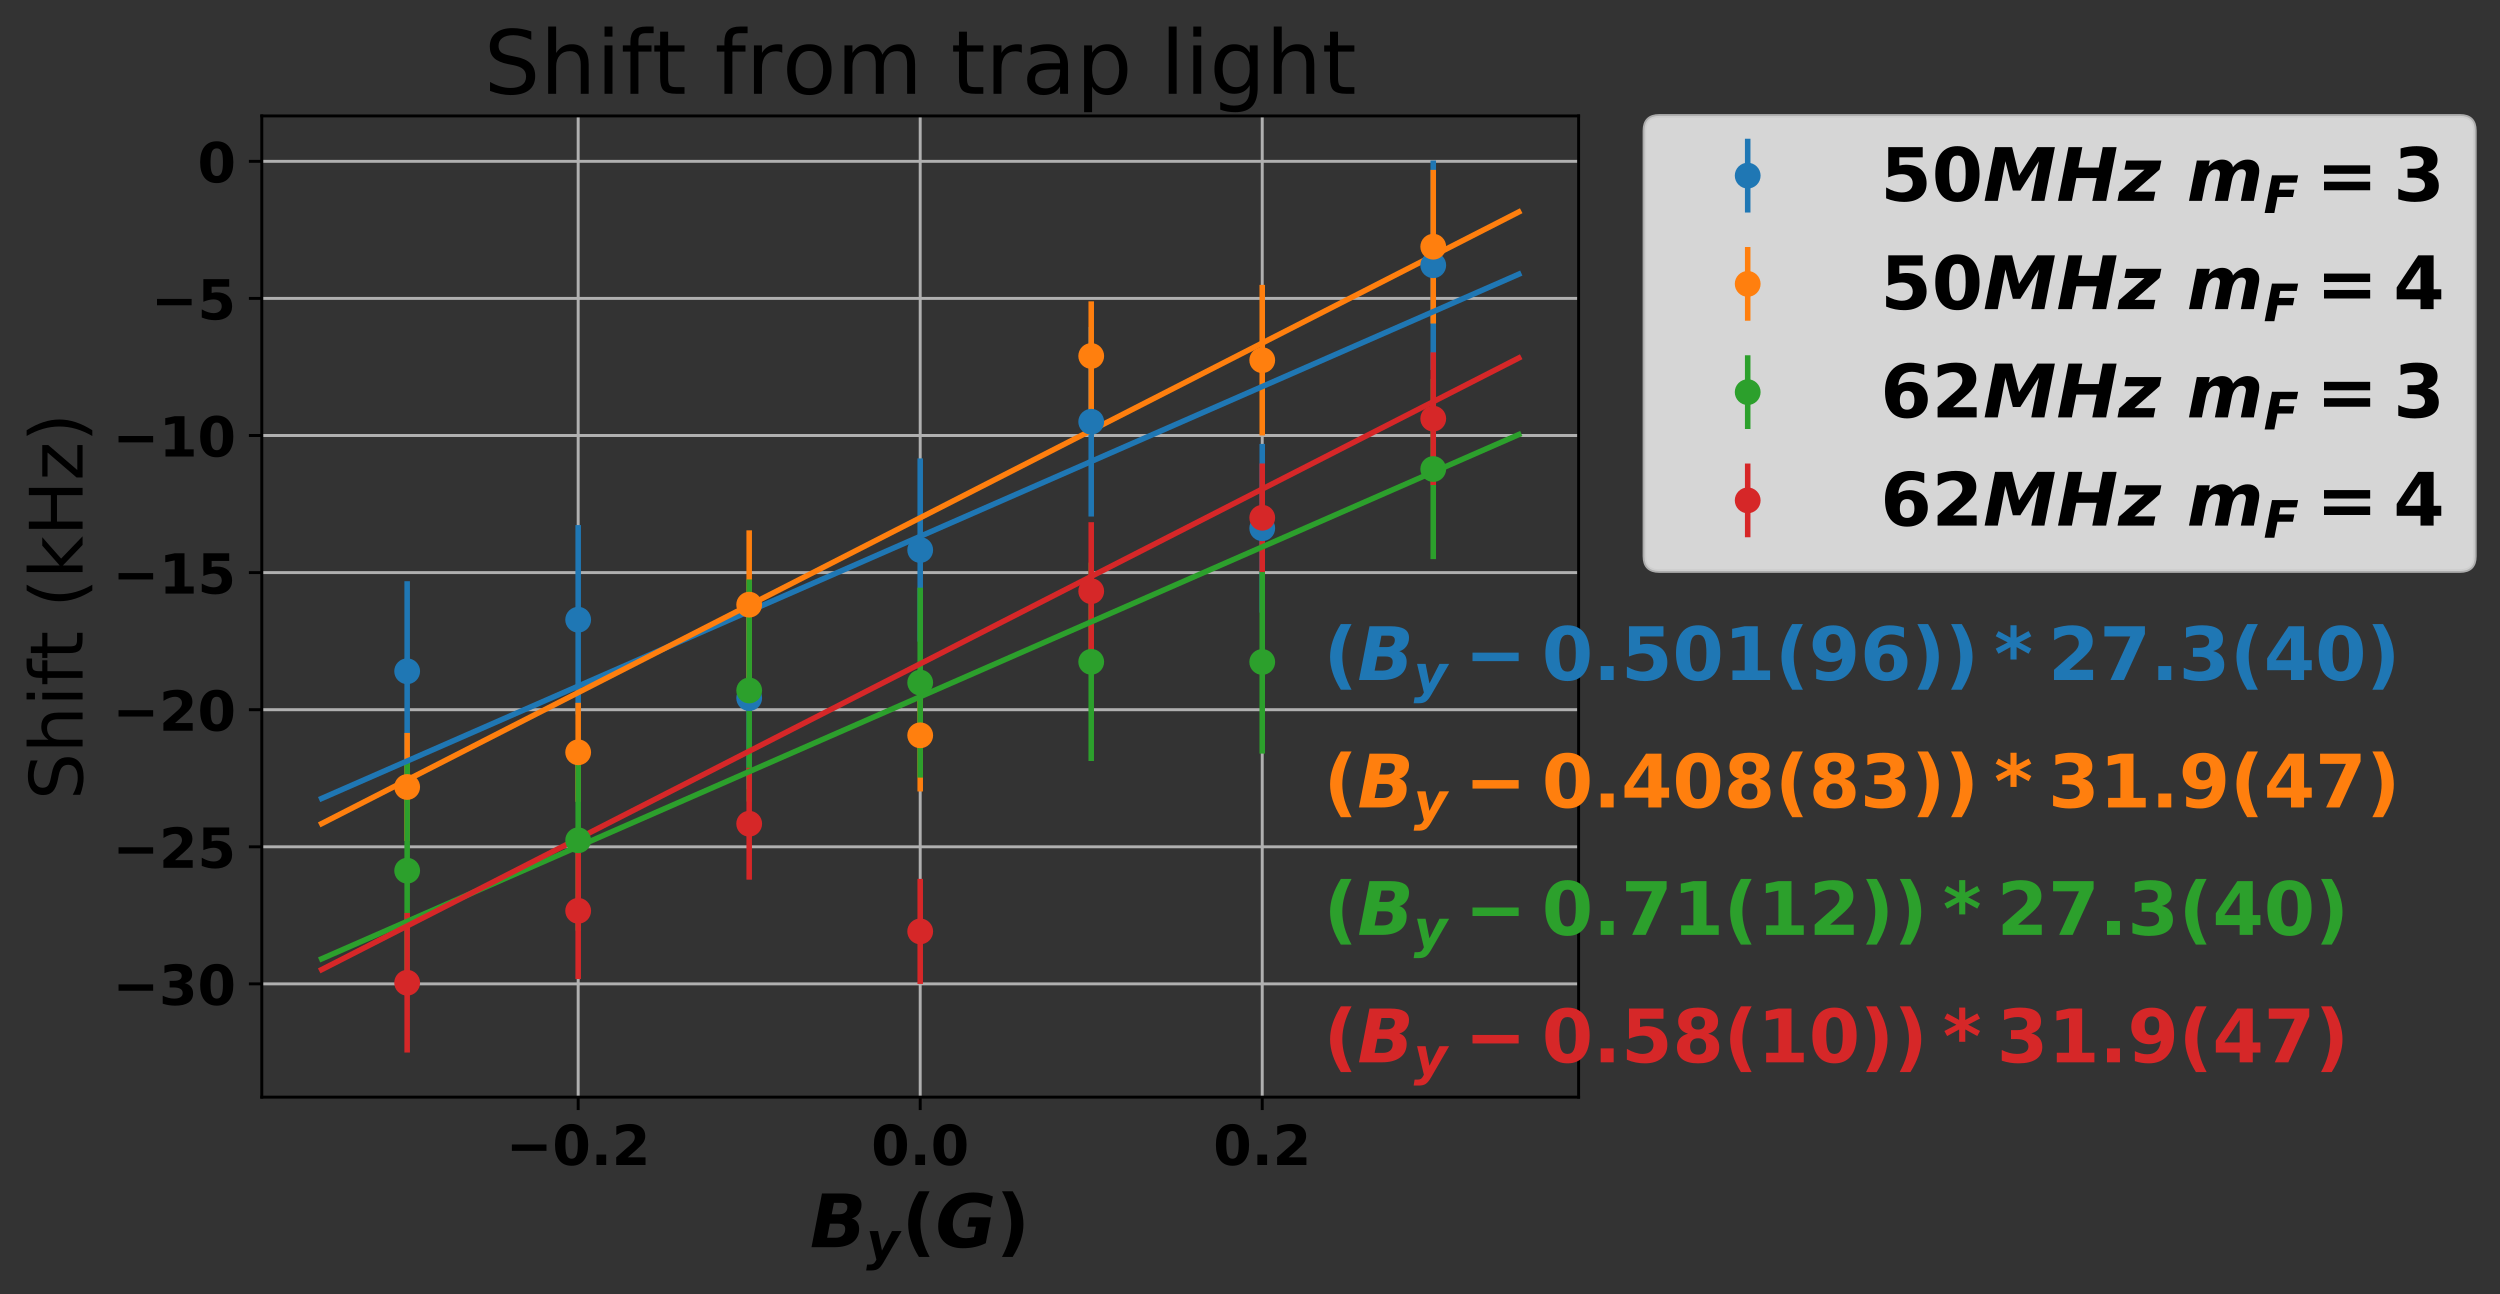 <?xml version="1.0" encoding="utf-8" standalone="no"?>
<!DOCTYPE svg PUBLIC "-//W3C//DTD SVG 1.1//EN"
  "http://www.w3.org/Graphics/SVG/1.1/DTD/svg11.dtd">
<!-- Created with matplotlib (http://matplotlib.org/) -->
<svg height="351pt" version="1.1" viewBox="0 0 678 351" width="678pt" xmlns="http://www.w3.org/2000/svg" xmlns:xlink="http://www.w3.org/1999/xlink">
 <rect x="0" y="0" width="678" height="351" fill="#333333" stroke="none"/>
 <defs>
  <style type="text/css">
*{stroke-linecap:butt;stroke-linejoin:round;}
  </style>
 </defs>
 <g id="figure_1">
  <g id="patch_1">
   <path d="M 0 351.865 
L 678.375 351.865 
L 678.375 0 
L 0 0 
z
" style="fill:none;"/>
  </g>
  <g id="axes_1">
   <g id="patch_2">
    <path d="M 70.999 297.548 
L 428.119 297.548 
L 428.119 31.436 
L 70.999 31.436 
z
" style="fill:none;"/>
   </g>
   <g id="matplotlib.axis_1">
    <g id="xtick_1">
     <g id="line2d_1">
      <path clip-path="url(#p8d7ffa1696)" d="M 156.801 297.548 
L 156.801 31.436 
" style="fill:none;stroke:#b0b0b0;stroke-linecap:square;stroke-width:0.8;"/>
     </g>
     <g id="line2d_2">
      <defs>
       <path d="M 0 0 
L 0 3.5 
" id="m005f0a59be" style="stroke:#000000;stroke-width:0.8;"/>
      </defs>
      <g>
       <use style="stroke:#000000;stroke-width:0.8;" x="156.801" xlink:href="#m005f0a59be" y="297.548"/>
      </g>
     </g>
     <g id="text_1">
      <!-- −0.2 -->
      <defs>
       <path d="M 10.594 37.109 
L 73.188 37.109 
L 73.188 25.594 
L 10.594 25.594 
z
" id="DejaVuSans-Bold-2212"/>
       <path d="M 46 36.531 
Q 46 50.203 43.438 55.781 
Q 40.875 61.375 34.812 61.375 
Q 28.766 61.375 26.172 55.781 
Q 23.578 50.203 23.578 36.531 
Q 23.578 22.703 26.172 17.031 
Q 28.766 11.375 34.812 11.375 
Q 40.828 11.375 43.406 17.031 
Q 46 22.703 46 36.531 
z
M 64.797 36.375 
Q 64.797 18.266 56.984 8.422 
Q 49.172 -1.422 34.812 -1.422 
Q 20.406 -1.422 12.594 8.422 
Q 4.781 18.266 4.781 36.375 
Q 4.781 54.547 12.594 64.375 
Q 20.406 74.219 34.812 74.219 
Q 49.172 74.219 56.984 64.375 
Q 64.797 54.547 64.797 36.375 
z
" id="DejaVuSans-Bold-30"/>
       <path d="M 10.203 18.891 
L 27.781 18.891 
L 27.781 0 
L 10.203 0 
z
" id="DejaVuSans-Bold-2e"/>
       <path d="M 28.812 13.812 
L 60.891 13.812 
L 60.891 0 
L 7.906 0 
L 7.906 13.812 
L 34.516 37.312 
Q 38.094 40.531 39.797 43.609 
Q 41.5 46.688 41.5 50 
Q 41.5 55.125 38.062 58.25 
Q 34.625 61.375 28.906 61.375 
Q 24.516 61.375 19.281 59.5 
Q 14.062 57.625 8.109 53.906 
L 8.109 69.922 
Q 14.453 72.016 20.656 73.109 
Q 26.859 74.219 32.812 74.219 
Q 45.906 74.219 53.156 68.453 
Q 60.406 62.703 60.406 52.391 
Q 60.406 46.438 57.328 41.281 
Q 54.25 36.141 44.391 27.484 
z
" id="DejaVuSans-Bold-32"/>
      </defs>
      <g transform="translate(137.23 315.946)scale(0.15 -0.15)">
       <use xlink:href="#DejaVuSans-Bold-2212"/>
       <use x="83.789" xlink:href="#DejaVuSans-Bold-30"/>
       <use x="153.369" xlink:href="#DejaVuSans-Bold-2e"/>
       <use x="191.357" xlink:href="#DejaVuSans-Bold-32"/>
      </g>
     </g>
    </g>
    <g id="xtick_2">
     <g id="line2d_3">
      <path clip-path="url(#p8d7ffa1696)" d="M 249.559 297.548 
L 249.559 31.436 
" style="fill:none;stroke:#b0b0b0;stroke-linecap:square;stroke-width:0.8;"/>
     </g>
     <g id="line2d_4">
      <g>
       <use style="stroke:#000000;stroke-width:0.8;" x="249.559" xlink:href="#m005f0a59be" y="297.548"/>
      </g>
     </g>
     <g id="text_2">
      <!-- 0.0 -->
      <g transform="translate(236.274 315.946)scale(0.15 -0.15)">
       <use xlink:href="#DejaVuSans-Bold-30"/>
       <use x="69.58" xlink:href="#DejaVuSans-Bold-2e"/>
       <use x="107.568" xlink:href="#DejaVuSans-Bold-30"/>
      </g>
     </g>
    </g>
    <g id="xtick_3">
     <g id="line2d_5">
      <path clip-path="url(#p8d7ffa1696)" d="M 342.318 297.548 
L 342.318 31.436 
" style="fill:none;stroke:#b0b0b0;stroke-linecap:square;stroke-width:0.8;"/>
     </g>
     <g id="line2d_6">
      <g>
       <use style="stroke:#000000;stroke-width:0.8;" x="342.318" xlink:href="#m005f0a59be" y="297.548"/>
      </g>
     </g>
     <g id="text_3">
      <!-- 0.2 -->
      <g transform="translate(329.032 315.946)scale(0.15 -0.15)">
       <use xlink:href="#DejaVuSans-Bold-30"/>
       <use x="69.58" xlink:href="#DejaVuSans-Bold-2e"/>
       <use x="107.568" xlink:href="#DejaVuSans-Bold-32"/>
      </g>
     </g>
    </g>
    <g id="text_4">
     <!-- $B_y (G)$ -->
     <defs>
      <path d="M 39.984 44.672 
Q 45.016 44.672 47.844 47.203 
Q 50.688 49.75 50.688 54.203 
Q 50.688 57.078 48.703 58.594 
Q 46.734 60.109 43.016 60.109 
L 32.516 60.109 
L 29.5 44.672 
z
M 34.422 12.797 
Q 40.875 12.797 44.328 15.875 
Q 47.797 18.953 47.797 24.703 
Q 47.797 28.375 45.406 30.125 
Q 43.016 31.891 38.094 31.891 
L 27 31.891 
L 23.297 12.797 
z
M 56.688 39.016 
Q 61.469 37.641 64.078 34 
Q 66.703 30.375 66.703 25 
Q 66.703 13.234 57.938 6.609 
Q 49.172 0 33.297 0 
L 2.094 0 
L 16.312 72.906 
L 44.484 72.906 
Q 57.469 72.906 63.688 69.094 
Q 69.922 65.281 69.922 57.328 
Q 69.922 50.641 66.25 45.578 
Q 62.594 40.531 56.688 39.016 
z
" id="DejaVuSans-BoldOblique-42"/>
      <path d="M 6.594 54.688 
L 23.094 54.688 
L 30.609 16.797 
L 50 54.688 
L 68.703 54.688 
L 34.078 -5.172 
Q 28.266 -15.281 23.328 -18.422 
Q 18.406 -21.578 10.594 -21.578 
L 0 -21.578 
L 1.812 -10.109 
L 7.328 -10.109 
Q 11.625 -10.109 13.984 -8.672 
Q 16.359 -7.234 18.219 -3.609 
L 19.828 -0.688 
z
" id="DejaVuSans-BoldOblique-79"/>
      <path d="M 37.703 -13.188 
L 23.188 -13.188 
Q 15.719 -1.125 12.156 9.734 
Q 8.594 20.609 8.594 31.297 
Q 8.594 42 12.172 52.953 
Q 15.766 63.922 23.188 75.875 
L 37.703 75.875 
Q 31.453 64.312 28.328 53.25 
Q 25.203 42.188 25.203 31.391 
Q 25.203 20.609 28.297 9.516 
Q 31.391 -1.562 37.703 -13.188 
z
" id="DejaVuSans-Bold-28"/>
      <path d="M 68.109 5.422 
Q 60.984 1.953 53.312 0.266 
Q 45.656 -1.422 36.922 -1.422 
Q 21.391 -1.422 12.5 6.469 
Q 3.609 14.359 3.609 27.984 
Q 3.609 36.812 6.391 44.547 
Q 9.188 52.297 14.703 58.688 
Q 21.438 66.5 30.594 70.359 
Q 39.75 74.219 51.516 74.219 
Q 58.062 74.219 64.703 72.844 
Q 71.344 71.484 77.781 68.797 
L 74.906 53.719 
Q 68.953 57.172 63.25 58.875 
Q 57.562 60.594 51.812 60.594 
Q 39.203 60.594 31.297 52.188 
Q 23.391 43.797 23.391 30.609 
Q 23.391 21.875 28 17.031 
Q 32.625 12.203 41.016 12.203 
Q 43.75 12.203 46.484 12.562 
Q 49.219 12.938 52 13.719 
L 54.781 27.875 
L 43.312 27.875 
L 45.703 40.484 
L 74.906 40.484 
z
" id="DejaVuSans-BoldOblique-47"/>
      <path d="M 8.016 -13.188 
Q 14.266 -1.562 17.391 9.516 
Q 20.516 20.609 20.516 31.391 
Q 20.516 42.188 17.391 53.25 
Q 14.266 64.312 8.016 75.875 
L 22.516 75.875 
Q 29.938 63.922 33.516 52.953 
Q 37.109 42 37.109 31.297 
Q 37.109 20.609 33.547 9.734 
Q 29.984 -1.125 22.516 -13.188 
z
" id="DejaVuSans-Bold-29"/>
     </defs>
     <g transform="translate(219.659 338.265)scale(0.2 -0.2)">
      <use transform="translate(0 0.125)" xlink:href="#DejaVuSans-BoldOblique-42"/>
      <use transform="translate(76.221 -16.281)scale(0.7)" xlink:href="#DejaVuSans-BoldOblique-79"/>
      <use transform="translate(124.585 0.125)" xlink:href="#DejaVuSans-Bold-28"/>
      <use transform="translate(170.288 0.125)" xlink:href="#DejaVuSans-BoldOblique-47"/>
      <use transform="translate(252.368 0.125)" xlink:href="#DejaVuSans-Bold-29"/>
     </g>
    </g>
   </g>
   <g id="matplotlib.axis_2">
    <g id="ytick_1">
     <g id="line2d_7">
      <path clip-path="url(#p8d7ffa1696)" d="M 70.999 266.828 
L 428.119 266.828 
" style="fill:none;stroke:#b0b0b0;stroke-linecap:square;stroke-width:0.8;"/>
     </g>
     <g id="line2d_8">
      <defs>
       <path d="M 0 0 
L -3.5 0 
" id="mc3ce260a5b" style="stroke:#000000;stroke-width:0.8;"/>
      </defs>
      <g>
       <use style="stroke:#000000;stroke-width:0.8;" x="70.999" xlink:href="#mc3ce260a5b" y="266.828"/>
      </g>
     </g>
     <g id="text_5">
      <!-- −30 -->
      <defs>
       <path d="M 46.578 39.312 
Q 53.953 37.406 57.781 32.688 
Q 61.625 27.984 61.625 20.703 
Q 61.625 9.859 53.312 4.219 
Q 45.016 -1.422 29.109 -1.422 
Q 23.484 -1.422 17.844 -0.516 
Q 12.203 0.391 6.688 2.203 
L 6.688 16.703 
Q 11.969 14.062 17.156 12.719 
Q 22.359 11.375 27.391 11.375 
Q 34.859 11.375 38.844 13.953 
Q 42.828 16.547 42.828 21.391 
Q 42.828 26.375 38.75 28.938 
Q 34.672 31.5 26.703 31.5 
L 19.188 31.5 
L 19.188 43.609 
L 27.094 43.609 
Q 34.188 43.609 37.641 45.828 
Q 41.109 48.047 41.109 52.594 
Q 41.109 56.781 37.734 59.078 
Q 34.375 61.375 28.219 61.375 
Q 23.688 61.375 19.047 60.344 
Q 14.406 59.328 9.812 57.328 
L 9.812 71.094 
Q 15.375 72.656 20.844 73.438 
Q 26.312 74.219 31.594 74.219 
Q 45.797 74.219 52.844 69.547 
Q 59.906 64.891 59.906 55.516 
Q 59.906 49.125 56.531 45.047 
Q 53.172 40.969 46.578 39.312 
z
" id="DejaVuSans-Bold-33"/>
      </defs>
      <g transform="translate(30.556 272.527)scale(0.15 -0.15)">
       <use xlink:href="#DejaVuSans-Bold-2212"/>
       <use x="83.789" xlink:href="#DejaVuSans-Bold-33"/>
       <use x="153.369" xlink:href="#DejaVuSans-Bold-30"/>
      </g>
     </g>
    </g>
    <g id="ytick_2">
     <g id="line2d_9">
      <path clip-path="url(#p8d7ffa1696)" d="M 70.999 229.649 
L 428.119 229.649 
" style="fill:none;stroke:#b0b0b0;stroke-linecap:square;stroke-width:0.8;"/>
     </g>
     <g id="line2d_10">
      <g>
       <use style="stroke:#000000;stroke-width:0.8;" x="70.999" xlink:href="#mc3ce260a5b" y="229.649"/>
      </g>
     </g>
     <g id="text_6">
      <!-- −25 -->
      <defs>
       <path d="M 10.594 72.906 
L 57.328 72.906 
L 57.328 59.078 
L 25.594 59.078 
L 25.594 47.797 
Q 27.734 48.391 29.906 48.703 
Q 32.078 49.031 34.422 49.031 
Q 47.75 49.031 55.172 42.359 
Q 62.594 35.688 62.594 23.781 
Q 62.594 11.969 54.516 5.266 
Q 46.438 -1.422 32.078 -1.422 
Q 25.875 -1.422 19.797 -0.219 
Q 13.719 0.984 7.719 3.422 
L 7.719 18.219 
Q 13.672 14.797 19.016 13.078 
Q 24.359 11.375 29.109 11.375 
Q 35.938 11.375 39.859 14.719 
Q 43.797 18.062 43.797 23.781 
Q 43.797 29.547 39.859 32.859 
Q 35.938 36.188 29.109 36.188 
Q 25.047 36.188 20.453 35.125 
Q 15.875 34.078 10.594 31.891 
z
" id="DejaVuSans-Bold-35"/>
      </defs>
      <g transform="translate(30.556 235.347)scale(0.15 -0.15)">
       <use xlink:href="#DejaVuSans-Bold-2212"/>
       <use x="83.789" xlink:href="#DejaVuSans-Bold-32"/>
       <use x="153.369" xlink:href="#DejaVuSans-Bold-35"/>
      </g>
     </g>
    </g>
    <g id="ytick_3">
     <g id="line2d_11">
      <path clip-path="url(#p8d7ffa1696)" d="M 70.999 192.469 
L 428.119 192.469 
" style="fill:none;stroke:#b0b0b0;stroke-linecap:square;stroke-width:0.8;"/>
     </g>
     <g id="line2d_12">
      <g>
       <use style="stroke:#000000;stroke-width:0.8;" x="70.999" xlink:href="#mc3ce260a5b" y="192.469"/>
      </g>
     </g>
     <g id="text_7">
      <!-- −20 -->
      <g transform="translate(30.556 198.168)scale(0.15 -0.15)">
       <use xlink:href="#DejaVuSans-Bold-2212"/>
       <use x="83.789" xlink:href="#DejaVuSans-Bold-32"/>
       <use x="153.369" xlink:href="#DejaVuSans-Bold-30"/>
      </g>
     </g>
    </g>
    <g id="ytick_4">
     <g id="line2d_13">
      <path clip-path="url(#p8d7ffa1696)" d="M 70.999 155.289 
L 428.119 155.289 
" style="fill:none;stroke:#b0b0b0;stroke-linecap:square;stroke-width:0.8;"/>
     </g>
     <g id="line2d_14">
      <g>
       <use style="stroke:#000000;stroke-width:0.8;" x="70.999" xlink:href="#mc3ce260a5b" y="155.289"/>
      </g>
     </g>
     <g id="text_8">
      <!-- −15 -->
      <defs>
       <path d="M 11.719 12.984 
L 28.328 12.984 
L 28.328 60.109 
L 11.281 56.594 
L 11.281 69.391 
L 28.219 72.906 
L 46.094 72.906 
L 46.094 12.984 
L 62.703 12.984 
L 62.703 0 
L 11.719 0 
z
" id="DejaVuSans-Bold-31"/>
      </defs>
      <g transform="translate(30.556 160.988)scale(0.15 -0.15)">
       <use xlink:href="#DejaVuSans-Bold-2212"/>
       <use x="83.789" xlink:href="#DejaVuSans-Bold-31"/>
       <use x="153.369" xlink:href="#DejaVuSans-Bold-35"/>
      </g>
     </g>
    </g>
    <g id="ytick_5">
     <g id="line2d_15">
      <path clip-path="url(#p8d7ffa1696)" d="M 70.999 118.109 
L 428.119 118.109 
" style="fill:none;stroke:#b0b0b0;stroke-linecap:square;stroke-width:0.8;"/>
     </g>
     <g id="line2d_16">
      <g>
       <use style="stroke:#000000;stroke-width:0.8;" x="70.999" xlink:href="#mc3ce260a5b" y="118.109"/>
      </g>
     </g>
     <g id="text_9">
      <!-- −10 -->
      <g transform="translate(30.556 123.808)scale(0.15 -0.15)">
       <use xlink:href="#DejaVuSans-Bold-2212"/>
       <use x="83.789" xlink:href="#DejaVuSans-Bold-31"/>
       <use x="153.369" xlink:href="#DejaVuSans-Bold-30"/>
      </g>
     </g>
    </g>
    <g id="ytick_6">
     <g id="line2d_17">
      <path clip-path="url(#p8d7ffa1696)" d="M 70.999 80.929 
L 428.119 80.929 
" style="fill:none;stroke:#b0b0b0;stroke-linecap:square;stroke-width:0.8;"/>
     </g>
     <g id="line2d_18">
      <g>
       <use style="stroke:#000000;stroke-width:0.8;" x="70.999" xlink:href="#mc3ce260a5b" y="80.929"/>
      </g>
     </g>
     <g id="text_10">
      <!-- −5 -->
      <g transform="translate(40.993 86.628)scale(0.15 -0.15)">
       <use xlink:href="#DejaVuSans-Bold-2212"/>
       <use x="83.789" xlink:href="#DejaVuSans-Bold-35"/>
      </g>
     </g>
    </g>
    <g id="ytick_7">
     <g id="line2d_19">
      <path clip-path="url(#p8d7ffa1696)" d="M 70.999 43.749 
L 428.119 43.749 
" style="fill:none;stroke:#b0b0b0;stroke-linecap:square;stroke-width:0.8;"/>
     </g>
     <g id="line2d_20">
      <g>
       <use style="stroke:#000000;stroke-width:0.8;" x="70.999" xlink:href="#mc3ce260a5b" y="43.749"/>
      </g>
     </g>
     <g id="text_11">
      <!-- 0 -->
      <g transform="translate(53.562 49.448)scale(0.15 -0.15)">
       <use xlink:href="#DejaVuSans-Bold-30"/>
      </g>
     </g>
    </g>
    <g id="text_12">
     <!-- Shift (kHz) -->
     <defs>
      <path d="M 53.516 70.516 
L 53.516 60.891 
Q 47.906 63.578 42.922 64.891 
Q 37.938 66.219 33.297 66.219 
Q 25.25 66.219 20.875 63.094 
Q 16.5 59.969 16.5 54.203 
Q 16.5 49.359 19.406 46.891 
Q 22.312 44.438 30.422 42.922 
L 36.375 41.703 
Q 47.406 39.594 52.656 34.297 
Q 57.906 29 57.906 20.125 
Q 57.906 9.516 50.797 4.047 
Q 43.703 -1.422 29.984 -1.422 
Q 24.812 -1.422 18.969 -0.25 
Q 13.141 0.922 6.891 3.219 
L 6.891 13.375 
Q 12.891 10.016 18.656 8.297 
Q 24.422 6.594 29.984 6.594 
Q 38.422 6.594 43.016 9.906 
Q 47.609 13.234 47.609 19.391 
Q 47.609 24.75 44.312 27.781 
Q 41.016 30.812 33.5 32.328 
L 27.484 33.5 
Q 16.453 35.688 11.516 40.375 
Q 6.594 45.062 6.594 53.422 
Q 6.594 63.094 13.406 68.656 
Q 20.219 74.219 32.172 74.219 
Q 37.312 74.219 42.625 73.281 
Q 47.953 72.359 53.516 70.516 
z
" id="DejaVuSans-53"/>
      <path d="M 54.891 33.016 
L 54.891 0 
L 45.906 0 
L 45.906 32.719 
Q 45.906 40.484 42.875 44.328 
Q 39.844 48.188 33.797 48.188 
Q 26.516 48.188 22.312 43.547 
Q 18.109 38.922 18.109 30.906 
L 18.109 0 
L 9.078 0 
L 9.078 75.984 
L 18.109 75.984 
L 18.109 46.188 
Q 21.344 51.125 25.703 53.562 
Q 30.078 56 35.797 56 
Q 45.219 56 50.047 50.172 
Q 54.891 44.344 54.891 33.016 
z
" id="DejaVuSans-68"/>
      <path d="M 9.422 54.688 
L 18.406 54.688 
L 18.406 0 
L 9.422 0 
z
M 9.422 75.984 
L 18.406 75.984 
L 18.406 64.594 
L 9.422 64.594 
z
" id="DejaVuSans-69"/>
      <path d="M 37.109 75.984 
L 37.109 68.5 
L 28.516 68.5 
Q 23.688 68.5 21.797 66.547 
Q 19.922 64.594 19.922 59.516 
L 19.922 54.688 
L 34.719 54.688 
L 34.719 47.703 
L 19.922 47.703 
L 19.922 0 
L 10.891 0 
L 10.891 47.703 
L 2.297 47.703 
L 2.297 54.688 
L 10.891 54.688 
L 10.891 58.5 
Q 10.891 67.625 15.141 71.797 
Q 19.391 75.984 28.609 75.984 
z
" id="DejaVuSans-66"/>
      <path d="M 18.312 70.219 
L 18.312 54.688 
L 36.812 54.688 
L 36.812 47.703 
L 18.312 47.703 
L 18.312 18.016 
Q 18.312 11.328 20.141 9.422 
Q 21.969 7.516 27.594 7.516 
L 36.812 7.516 
L 36.812 0 
L 27.594 0 
Q 17.188 0 13.234 3.875 
Q 9.281 7.766 9.281 18.016 
L 9.281 47.703 
L 2.688 47.703 
L 2.688 54.688 
L 9.281 54.688 
L 9.281 70.219 
z
" id="DejaVuSans-74"/>
      <path id="DejaVuSans-20"/>
      <path d="M 31 75.875 
Q 24.469 64.656 21.281 53.656 
Q 18.109 42.672 18.109 31.391 
Q 18.109 20.125 21.312 9.062 
Q 24.516 -2 31 -13.188 
L 23.188 -13.188 
Q 15.875 -1.703 12.234 9.375 
Q 8.594 20.453 8.594 31.391 
Q 8.594 42.281 12.203 53.312 
Q 15.828 64.359 23.188 75.875 
z
" id="DejaVuSans-28"/>
      <path d="M 9.078 75.984 
L 18.109 75.984 
L 18.109 31.109 
L 44.922 54.688 
L 56.391 54.688 
L 27.391 29.109 
L 57.625 0 
L 45.906 0 
L 18.109 26.703 
L 18.109 0 
L 9.078 0 
z
" id="DejaVuSans-6b"/>
      <path d="M 9.812 72.906 
L 19.672 72.906 
L 19.672 43.016 
L 55.516 43.016 
L 55.516 72.906 
L 65.375 72.906 
L 65.375 0 
L 55.516 0 
L 55.516 34.719 
L 19.672 34.719 
L 19.672 0 
L 9.812 0 
z
" id="DejaVuSans-48"/>
      <path d="M 5.516 54.688 
L 48.188 54.688 
L 48.188 46.484 
L 14.406 7.172 
L 48.188 7.172 
L 48.188 0 
L 4.297 0 
L 4.297 8.203 
L 38.094 47.516 
L 5.516 47.516 
z
" id="DejaVuSans-7a"/>
      <path d="M 8.016 75.875 
L 15.828 75.875 
Q 23.141 64.359 26.781 53.312 
Q 30.422 42.281 30.422 31.391 
Q 30.422 20.453 26.781 9.375 
Q 23.141 -1.703 15.828 -13.188 
L 8.016 -13.188 
Q 14.5 -2 17.703 9.062 
Q 20.906 20.125 20.906 31.391 
Q 20.906 42.672 17.703 53.656 
Q 14.5 64.656 8.016 75.875 
z
" id="DejaVuSans-29"/>
     </defs>
     <g transform="translate(22.397 216.936)rotate(-90)scale(0.2 -0.2)">
      <use xlink:href="#DejaVuSans-53"/>
      <use x="63.477" xlink:href="#DejaVuSans-68"/>
      <use x="126.855" xlink:href="#DejaVuSans-69"/>
      <use x="154.639" xlink:href="#DejaVuSans-66"/>
      <use x="189.828" xlink:href="#DejaVuSans-74"/>
      <use x="229.037" xlink:href="#DejaVuSans-20"/>
      <use x="260.824" xlink:href="#DejaVuSans-28"/>
      <use x="299.838" xlink:href="#DejaVuSans-6b"/>
      <use x="357.748" xlink:href="#DejaVuSans-48"/>
      <use x="432.943" xlink:href="#DejaVuSans-7a"/>
      <use x="485.434" xlink:href="#DejaVuSans-29"/>
     </g>
    </g>
   </g>
   <g id="LineCollection_1">
    <path clip-path="url(#p8d7ffa1696)" d="M 110.422 206.466 
L 110.422 157.627 
" style="fill:none;stroke:#1f77b4;stroke-width:1.5;"/>
    <path clip-path="url(#p8d7ffa1696)" d="M 156.801 193.74 
L 156.801 142.398 
" style="fill:none;stroke:#1f77b4;stroke-width:1.5;"/>
    <path clip-path="url(#p8d7ffa1696)" d="M 203.18 213.957 
L 203.18 164.693 
" style="fill:none;stroke:#1f77b4;stroke-width:1.5;"/>
    <path clip-path="url(#p8d7ffa1696)" d="M 249.559 173.997 
L 249.559 124.318 
" style="fill:none;stroke:#1f77b4;stroke-width:1.5;"/>
    <path clip-path="url(#p8d7ffa1696)" d="M 295.938 140.08 
L 295.938 88.675 
" style="fill:none;stroke:#1f77b4;stroke-width:1.5;"/>
    <path clip-path="url(#p8d7ffa1696)" d="M 342.318 166.134 
L 342.318 120.392 
" style="fill:none;stroke:#1f77b4;stroke-width:1.5;"/>
    <path clip-path="url(#p8d7ffa1696)" d="M 388.697 100.339 
L 388.697 43.532 
" style="fill:none;stroke:#1f77b4;stroke-width:1.5;"/>
   </g>
   <g id="LineCollection_2">
    <path clip-path="url(#p8d7ffa1696)" d="M 110.422 228.082 
L 110.422 198.78 
" style="fill:none;stroke:#ff7f0e;stroke-width:1.5;"/>
    <path clip-path="url(#p8d7ffa1696)" d="M 156.801 217.442 
L 156.801 190.603 
" style="fill:none;stroke:#ff7f0e;stroke-width:1.5;"/>
    <path clip-path="url(#p8d7ffa1696)" d="M 203.18 184.146 
L 203.18 143.826 
" style="fill:none;stroke:#ff7f0e;stroke-width:1.5;"/>
    <path clip-path="url(#p8d7ffa1696)" d="M 249.559 214.644 
L 249.559 184.191 
" style="fill:none;stroke:#ff7f0e;stroke-width:1.5;"/>
    <path clip-path="url(#p8d7ffa1696)" d="M 295.938 111.352 
L 295.938 81.73 
" style="fill:none;stroke:#ff7f0e;stroke-width:1.5;"/>
    <path clip-path="url(#p8d7ffa1696)" d="M 342.318 118.107 
L 342.318 77.26 
" style="fill:none;stroke:#ff7f0e;stroke-width:1.5;"/>
    <path clip-path="url(#p8d7ffa1696)" d="M 388.697 87.746 
L 388.697 46.064 
" style="fill:none;stroke:#ff7f0e;stroke-width:1.5;"/>
   </g>
   <g id="LineCollection_3">
    <path clip-path="url(#p8d7ffa1696)" d="M 110.422 265.531 
L 110.422 206.738 
" style="fill:none;stroke:#2ca02c;stroke-width:1.5;"/>
    <path clip-path="url(#p8d7ffa1696)" d="M 156.801 252.416 
L 156.801 203.356 
" style="fill:none;stroke:#2ca02c;stroke-width:1.5;"/>
    <path clip-path="url(#p8d7ffa1696)" d="M 203.18 217.367 
L 203.18 157.149 
" style="fill:none;stroke:#2ca02c;stroke-width:1.5;"/>
    <path clip-path="url(#p8d7ffa1696)" d="M 249.559 210.879 
L 249.559 159.37 
" style="fill:none;stroke:#2ca02c;stroke-width:1.5;"/>
    <path clip-path="url(#p8d7ffa1696)" d="M 295.938 206.377 
L 295.938 152.599 
" style="fill:none;stroke:#2ca02c;stroke-width:1.5;"/>
    <path clip-path="url(#p8d7ffa1696)" d="M 342.318 204.376 
L 342.318 154.678 
" style="fill:none;stroke:#2ca02c;stroke-width:1.5;"/>
    <path clip-path="url(#p8d7ffa1696)" d="M 388.697 151.629 
L 388.697 102.775 
" style="fill:none;stroke:#2ca02c;stroke-width:1.5;"/>
   </g>
   <g id="LineCollection_4">
    <path clip-path="url(#p8d7ffa1696)" d="M 110.422 285.452 
L 110.422 247.592 
" style="fill:none;stroke:#d62728;stroke-width:1.5;"/>
    <path clip-path="url(#p8d7ffa1696)" d="M 156.801 265.526 
L 156.801 228.5 
" style="fill:none;stroke:#d62728;stroke-width:1.5;"/>
    <path clip-path="url(#p8d7ffa1696)" d="M 203.18 238.571 
L 203.18 208.225 
" style="fill:none;stroke:#d62728;stroke-width:1.5;"/>
    <path clip-path="url(#p8d7ffa1696)" d="M 249.559 266.84 
L 249.559 238.355 
" style="fill:none;stroke:#d62728;stroke-width:1.5;"/>
    <path clip-path="url(#p8d7ffa1696)" d="M 295.938 179.049 
L 295.938 141.614 
" style="fill:none;stroke:#d62728;stroke-width:1.5;"/>
    <path clip-path="url(#p8d7ffa1696)" d="M 342.318 155.14 
L 342.318 125.698 
" style="fill:none;stroke:#d62728;stroke-width:1.5;"/>
    <path clip-path="url(#p8d7ffa1696)" d="M 388.697 131.529 
L 388.697 95.555 
" style="fill:none;stroke:#d62728;stroke-width:1.5;"/>
   </g>
   <g id="line2d_21">
    <path clip-path="url(#p8d7ffa1696)" d="M 87.232 216.544 
L 411.886 74.363 
L 411.886 74.363 
" style="fill:none;stroke:#1f77b4;stroke-linecap:square;stroke-width:1.5;"/>
   </g>
   <g id="line2d_22">
    <path clip-path="url(#p8d7ffa1696)" d="M 87.232 223.367 
L 411.886 57.49 
L 411.886 57.49 
" style="fill:none;stroke:#ff7f0e;stroke-linecap:square;stroke-width:1.5;"/>
   </g>
   <g id="line2d_23">
    <path clip-path="url(#p8d7ffa1696)" d="M 87.232 260.036 
L 411.886 117.855 
L 411.886 117.855 
" style="fill:none;stroke:#2ca02c;stroke-linecap:square;stroke-width:1.5;"/>
   </g>
   <g id="line2d_24">
    <path clip-path="url(#p8d7ffa1696)" d="M 87.232 262.961 
L 411.886 97.084 
L 411.886 97.084 
" style="fill:none;stroke:#d62728;stroke-linecap:square;stroke-width:1.5;"/>
   </g>
   <g id="line2d_25">
    <defs>
     <path d="M 0 3 
C 0.796 3 1.559 2.684 2.121 2.121 
C 2.684 1.559 3 0.796 3 0 
C 3 -0.796 2.684 -1.559 2.121 -2.121 
C 1.559 -2.684 0.796 -3 0 -3 
C -0.796 -3 -1.559 -2.684 -2.121 -2.121 
C -2.684 -1.559 -3 -0.796 -3 0 
C -3 0.796 -2.684 1.559 -2.121 2.121 
C -1.559 2.684 -0.796 3 0 3 
z
" id="mcb2457e3ba" style="stroke:#1f77b4;"/>
    </defs>
    <g clip-path="url(#p8d7ffa1696)">
     <use style="fill:#1f77b4;stroke:#1f77b4;" x="110.422" xlink:href="#mcb2457e3ba" y="182.046"/>
     <use style="fill:#1f77b4;stroke:#1f77b4;" x="156.801" xlink:href="#mcb2457e3ba" y="168.069"/>
     <use style="fill:#1f77b4;stroke:#1f77b4;" x="203.18" xlink:href="#mcb2457e3ba" y="189.325"/>
     <use style="fill:#1f77b4;stroke:#1f77b4;" x="249.559" xlink:href="#mcb2457e3ba" y="149.158"/>
     <use style="fill:#1f77b4;stroke:#1f77b4;" x="295.938" xlink:href="#mcb2457e3ba" y="114.377"/>
     <use style="fill:#1f77b4;stroke:#1f77b4;" x="342.318" xlink:href="#mcb2457e3ba" y="143.263"/>
     <use style="fill:#1f77b4;stroke:#1f77b4;" x="388.697" xlink:href="#mcb2457e3ba" y="71.936"/>
    </g>
   </g>
   <g id="line2d_26">
    <defs>
     <path d="M 0 3 
C 0.796 3 1.559 2.684 2.121 2.121 
C 2.684 1.559 3 0.796 3 0 
C 3 -0.796 2.684 -1.559 2.121 -2.121 
C 1.559 -2.684 0.796 -3 0 -3 
C -0.796 -3 -1.559 -2.684 -2.121 -2.121 
C -2.684 -1.559 -3 -0.796 -3 0 
C -3 0.796 -2.684 1.559 -2.121 2.121 
C -1.559 2.684 -0.796 3 0 3 
z
" id="mbbb2a9d153" style="stroke:#ff7f0e;"/>
    </defs>
    <g clip-path="url(#p8d7ffa1696)">
     <use style="fill:#ff7f0e;stroke:#ff7f0e;" x="110.422" xlink:href="#mbbb2a9d153" y="213.431"/>
     <use style="fill:#ff7f0e;stroke:#ff7f0e;" x="156.801" xlink:href="#mbbb2a9d153" y="204.023"/>
     <use style="fill:#ff7f0e;stroke:#ff7f0e;" x="203.18" xlink:href="#mbbb2a9d153" y="163.986"/>
     <use style="fill:#ff7f0e;stroke:#ff7f0e;" x="249.559" xlink:href="#mbbb2a9d153" y="199.417"/>
     <use style="fill:#ff7f0e;stroke:#ff7f0e;" x="295.938" xlink:href="#mbbb2a9d153" y="96.541"/>
     <use style="fill:#ff7f0e;stroke:#ff7f0e;" x="342.318" xlink:href="#mbbb2a9d153" y="97.683"/>
     <use style="fill:#ff7f0e;stroke:#ff7f0e;" x="388.697" xlink:href="#mbbb2a9d153" y="66.905"/>
    </g>
   </g>
   <g id="line2d_27">
    <defs>
     <path d="M 0 3 
C 0.796 3 1.559 2.684 2.121 2.121 
C 2.684 1.559 3 0.796 3 0 
C 3 -0.796 2.684 -1.559 2.121 -2.121 
C 1.559 -2.684 0.796 -3 0 -3 
C -0.796 -3 -1.559 -2.684 -2.121 -2.121 
C -2.684 -1.559 -3 -0.796 -3 0 
C -3 0.796 -2.684 1.559 -2.121 2.121 
C -1.559 2.684 -0.796 3 0 3 
z
" id="mbab2358add" style="stroke:#2ca02c;"/>
    </defs>
    <g clip-path="url(#p8d7ffa1696)">
     <use style="fill:#2ca02c;stroke:#2ca02c;" x="110.422" xlink:href="#mbab2358add" y="236.135"/>
     <use style="fill:#2ca02c;stroke:#2ca02c;" x="156.801" xlink:href="#mbab2358add" y="227.886"/>
     <use style="fill:#2ca02c;stroke:#2ca02c;" x="203.18" xlink:href="#mbab2358add" y="187.258"/>
     <use style="fill:#2ca02c;stroke:#2ca02c;" x="249.559" xlink:href="#mbab2358add" y="185.125"/>
     <use style="fill:#2ca02c;stroke:#2ca02c;" x="295.938" xlink:href="#mbab2358add" y="179.488"/>
     <use style="fill:#2ca02c;stroke:#2ca02c;" x="342.318" xlink:href="#mbab2358add" y="179.527"/>
     <use style="fill:#2ca02c;stroke:#2ca02c;" x="388.697" xlink:href="#mbab2358add" y="127.202"/>
    </g>
   </g>
   <g id="line2d_28">
    <defs>
     <path d="M 0 3 
C 0.796 3 1.559 2.684 2.121 2.121 
C 2.684 1.559 3 0.796 3 0 
C 3 -0.796 2.684 -1.559 2.121 -2.121 
C 1.559 -2.684 0.796 -3 0 -3 
C -0.796 -3 -1.559 -2.684 -2.121 -2.121 
C -2.684 -1.559 -3 -0.796 -3 0 
C -3 0.796 -2.684 1.559 -2.121 2.121 
C -1.559 2.684 -0.796 3 0 3 
z
" id="m4d17eb6f4c" style="stroke:#d62728;"/>
    </defs>
    <g clip-path="url(#p8d7ffa1696)">
     <use style="fill:#d62728;stroke:#d62728;" x="110.422" xlink:href="#m4d17eb6f4c" y="266.522"/>
     <use style="fill:#d62728;stroke:#d62728;" x="156.801" xlink:href="#m4d17eb6f4c" y="247.013"/>
     <use style="fill:#d62728;stroke:#d62728;" x="203.18" xlink:href="#m4d17eb6f4c" y="223.398"/>
     <use style="fill:#d62728;stroke:#d62728;" x="249.559" xlink:href="#m4d17eb6f4c" y="252.598"/>
     <use style="fill:#d62728;stroke:#d62728;" x="295.938" xlink:href="#m4d17eb6f4c" y="160.331"/>
     <use style="fill:#d62728;stroke:#d62728;" x="342.318" xlink:href="#m4d17eb6f4c" y="140.419"/>
     <use style="fill:#d62728;stroke:#d62728;" x="388.697" xlink:href="#m4d17eb6f4c" y="113.542"/>
    </g>
   </g>
   <g id="patch_3">
    <path d="M 70.999 297.548 
L 70.999 31.436 
" style="fill:none;stroke:#000000;stroke-linecap:square;stroke-linejoin:miter;stroke-width:0.8;"/>
   </g>
   <g id="patch_4">
    <path d="M 428.119 297.548 
L 428.119 31.436 
" style="fill:none;stroke:#000000;stroke-linecap:square;stroke-linejoin:miter;stroke-width:0.8;"/>
   </g>
   <g id="patch_5">
    <path d="M 70.999 297.548 
L 428.119 297.548 
" style="fill:none;stroke:#000000;stroke-linecap:square;stroke-linejoin:miter;stroke-width:0.8;"/>
   </g>
   <g id="patch_6">
    <path d="M 70.999 31.436 
L 428.119 31.436 
" style="fill:none;stroke:#000000;stroke-linecap:square;stroke-linejoin:miter;stroke-width:0.8;"/>
   </g>
   <g id="text_13">
    <!-- Shift from trap light -->
    <defs>
     <path d="M 41.109 46.297 
Q 39.594 47.172 37.812 47.578 
Q 36.031 48 33.891 48 
Q 26.266 48 22.188 43.047 
Q 18.109 38.094 18.109 28.812 
L 18.109 0 
L 9.078 0 
L 9.078 54.688 
L 18.109 54.688 
L 18.109 46.188 
Q 20.953 51.172 25.484 53.578 
Q 30.031 56 36.531 56 
Q 37.453 56 38.578 55.875 
Q 39.703 55.766 41.062 55.516 
z
" id="DejaVuSans-72"/>
     <path d="M 30.609 48.391 
Q 23.391 48.391 19.188 42.75 
Q 14.984 37.109 14.984 27.297 
Q 14.984 17.484 19.156 11.844 
Q 23.344 6.203 30.609 6.203 
Q 37.797 6.203 41.984 11.859 
Q 46.188 17.531 46.188 27.297 
Q 46.188 37.016 41.984 42.703 
Q 37.797 48.391 30.609 48.391 
z
M 30.609 56 
Q 42.328 56 49.016 48.375 
Q 55.719 40.766 55.719 27.297 
Q 55.719 13.875 49.016 6.219 
Q 42.328 -1.422 30.609 -1.422 
Q 18.844 -1.422 12.172 6.219 
Q 5.516 13.875 5.516 27.297 
Q 5.516 40.766 12.172 48.375 
Q 18.844 56 30.609 56 
z
" id="DejaVuSans-6f"/>
     <path d="M 52 44.188 
Q 55.375 50.25 60.062 53.125 
Q 64.75 56 71.094 56 
Q 79.641 56 84.281 50.016 
Q 88.922 44.047 88.922 33.016 
L 88.922 0 
L 79.891 0 
L 79.891 32.719 
Q 79.891 40.578 77.094 44.375 
Q 74.312 48.188 68.609 48.188 
Q 61.625 48.188 57.562 43.547 
Q 53.516 38.922 53.516 30.906 
L 53.516 0 
L 44.484 0 
L 44.484 32.719 
Q 44.484 40.625 41.703 44.406 
Q 38.922 48.188 33.109 48.188 
Q 26.219 48.188 22.156 43.531 
Q 18.109 38.875 18.109 30.906 
L 18.109 0 
L 9.078 0 
L 9.078 54.688 
L 18.109 54.688 
L 18.109 46.188 
Q 21.188 51.219 25.484 53.609 
Q 29.781 56 35.688 56 
Q 41.656 56 45.828 52.969 
Q 50 49.953 52 44.188 
z
" id="DejaVuSans-6d"/>
     <path d="M 34.281 27.484 
Q 23.391 27.484 19.188 25 
Q 14.984 22.516 14.984 16.5 
Q 14.984 11.719 18.141 8.906 
Q 21.297 6.109 26.703 6.109 
Q 34.188 6.109 38.703 11.406 
Q 43.219 16.703 43.219 25.484 
L 43.219 27.484 
z
M 52.203 31.203 
L 52.203 0 
L 43.219 0 
L 43.219 8.297 
Q 40.141 3.328 35.547 0.953 
Q 30.953 -1.422 24.312 -1.422 
Q 15.922 -1.422 10.953 3.297 
Q 6 8.016 6 15.922 
Q 6 25.141 12.172 29.828 
Q 18.359 34.516 30.609 34.516 
L 43.219 34.516 
L 43.219 35.406 
Q 43.219 41.609 39.141 45 
Q 35.062 48.391 27.688 48.391 
Q 23 48.391 18.547 47.266 
Q 14.109 46.141 10.016 43.891 
L 10.016 52.203 
Q 14.938 54.109 19.578 55.047 
Q 24.219 56 28.609 56 
Q 40.484 56 46.344 49.844 
Q 52.203 43.703 52.203 31.203 
z
" id="DejaVuSans-61"/>
     <path d="M 18.109 8.203 
L 18.109 -20.797 
L 9.078 -20.797 
L 9.078 54.688 
L 18.109 54.688 
L 18.109 46.391 
Q 20.953 51.266 25.266 53.625 
Q 29.594 56 35.594 56 
Q 45.562 56 51.781 48.094 
Q 58.016 40.188 58.016 27.297 
Q 58.016 14.406 51.781 6.484 
Q 45.562 -1.422 35.594 -1.422 
Q 29.594 -1.422 25.266 0.953 
Q 20.953 3.328 18.109 8.203 
z
M 48.688 27.297 
Q 48.688 37.203 44.609 42.844 
Q 40.531 48.484 33.406 48.484 
Q 26.266 48.484 22.188 42.844 
Q 18.109 37.203 18.109 27.297 
Q 18.109 17.391 22.188 11.75 
Q 26.266 6.109 33.406 6.109 
Q 40.531 6.109 44.609 11.75 
Q 48.688 17.391 48.688 27.297 
z
" id="DejaVuSans-70"/>
     <path d="M 9.422 75.984 
L 18.406 75.984 
L 18.406 0 
L 9.422 0 
z
" id="DejaVuSans-6c"/>
     <path d="M 45.406 27.984 
Q 45.406 37.75 41.375 43.109 
Q 37.359 48.484 30.078 48.484 
Q 22.859 48.484 18.828 43.109 
Q 14.797 37.75 14.797 27.984 
Q 14.797 18.266 18.828 12.891 
Q 22.859 7.516 30.078 7.516 
Q 37.359 7.516 41.375 12.891 
Q 45.406 18.266 45.406 27.984 
z
M 54.391 6.781 
Q 54.391 -7.172 48.188 -13.984 
Q 42 -20.797 29.203 -20.797 
Q 24.469 -20.797 20.266 -20.094 
Q 16.062 -19.391 12.109 -17.922 
L 12.109 -9.188 
Q 16.062 -11.328 19.922 -12.344 
Q 23.781 -13.375 27.781 -13.375 
Q 36.625 -13.375 41.016 -8.766 
Q 45.406 -4.156 45.406 5.172 
L 45.406 9.625 
Q 42.625 4.781 38.281 2.391 
Q 33.938 0 27.875 0 
Q 17.828 0 11.672 7.656 
Q 5.516 15.328 5.516 27.984 
Q 5.516 40.672 11.672 48.328 
Q 17.828 56 27.875 56 
Q 33.938 56 38.281 53.609 
Q 42.625 51.219 45.406 46.391 
L 45.406 54.688 
L 54.391 54.688 
z
" id="DejaVuSans-67"/>
    </defs>
    <g transform="translate(131.245 25.436)scale(0.24 -0.24)">
     <use xlink:href="#DejaVuSans-53"/>
     <use x="63.477" xlink:href="#DejaVuSans-68"/>
     <use x="126.855" xlink:href="#DejaVuSans-69"/>
     <use x="154.639" xlink:href="#DejaVuSans-66"/>
     <use x="189.828" xlink:href="#DejaVuSans-74"/>
     <use x="229.037" xlink:href="#DejaVuSans-20"/>
     <use x="260.824" xlink:href="#DejaVuSans-66"/>
     <use x="296.029" xlink:href="#DejaVuSans-72"/>
     <use x="337.111" xlink:href="#DejaVuSans-6f"/>
     <use x="398.293" xlink:href="#DejaVuSans-6d"/>
     <use x="495.705" xlink:href="#DejaVuSans-20"/>
     <use x="527.492" xlink:href="#DejaVuSans-74"/>
     <use x="566.701" xlink:href="#DejaVuSans-72"/>
     <use x="607.814" xlink:href="#DejaVuSans-61"/>
     <use x="669.094" xlink:href="#DejaVuSans-70"/>
     <use x="732.57" xlink:href="#DejaVuSans-20"/>
     <use x="764.357" xlink:href="#DejaVuSans-6c"/>
     <use x="792.141" xlink:href="#DejaVuSans-69"/>
     <use x="819.924" xlink:href="#DejaVuSans-67"/>
     <use x="883.4" xlink:href="#DejaVuSans-68"/>
     <use x="946.779" xlink:href="#DejaVuSans-74"/>
    </g>
   </g>
   <g id="legend_1">
    <g id="patch_7">
     <path d="M 449.975 154.861 
L 667.175 154.861 
Q 671.175 154.861 671.175 150.861 
L 671.175 35.436 
Q 671.175 31.436 667.175 31.436 
L 449.975 31.436 
Q 445.975 31.436 445.975 35.436 
L 445.975 150.861 
Q 445.975 154.861 449.975 154.861 
z
" style="fill:#ffffff;opacity:0.8;stroke:#cccccc;stroke-linejoin:miter;"/>
    </g>
    <g id="LineCollection_5">
     <path d="M 473.975 57.633 
L 473.975 37.633 
" style="fill:none;stroke:#1f77b4;stroke-width:1.5;"/>
    </g>
    <g id="line2d_29"/>
    <g id="line2d_30">
     <g>
      <use style="fill:#1f77b4;stroke:#1f77b4;" x="473.975" xlink:href="#mcb2457e3ba" y="47.633"/>
     </g>
    </g>
    <g id="text_14">
     <!-- $50MHz\ m_F=3$ -->
     <defs>
      <path d="M 16.312 72.906 
L 39.406 72.906 
L 48.781 34.188 
L 73.391 72.906 
L 97.406 72.906 
L 83.203 0 
L 65.375 0 
L 75.781 53.812 
L 50.484 14.016 
L 40.375 14.016 
L 30.328 53.812 
L 19.922 0 
L 2.094 0 
z
" id="DejaVuSans-BoldOblique-4d"/>
      <path d="M 16.312 72.906 
L 35.109 72.906 
L 29.688 45.125 
L 57.422 45.125 
L 62.797 72.906 
L 81.594 72.906 
L 67.391 0 
L 48.578 0 
L 54.594 30.906 
L 26.906 30.906 
L 20.906 0 
L 2.094 0 
z
" id="DejaVuSans-BoldOblique-48"/>
      <path d="M 10.891 54.688 
L 58.594 54.688 
L 56.203 42.484 
L 22.125 12.5 
L 50.391 12.5 
L 48 0 
L -0.875 0 
L 1.422 12.203 
L 35.594 42.188 
L 8.5 42.188 
z
" id="DejaVuSans-BoldOblique-7a"/>
      <path d="M 62.703 45.609 
Q 66.75 50.641 71.891 53.312 
Q 77.047 56 82.625 56 
Q 89.938 56 94.156 51.969 
Q 98.391 47.953 98.391 40.922 
Q 98.391 39.453 98.172 37.562 
Q 97.953 35.688 97.516 33.297 
L 91.016 0 
L 73.391 0 
L 78.906 28.516 
L 79.047 29.25 
Q 80.328 35.297 80.328 37.016 
Q 80.328 39.703 78.781 41.266 
Q 77.25 42.828 74.609 42.828 
Q 69.578 42.828 66.078 38.703 
Q 62.594 34.578 61.078 26.906 
L 55.812 0 
L 38.188 0 
L 43.797 28.516 
Q 44.531 32.172 44.828 34.047 
Q 45.125 35.938 45.125 37.016 
Q 45.125 39.75 43.609 41.281 
Q 42.094 42.828 39.406 42.828 
Q 34.578 42.828 30.938 38.547 
Q 27.297 34.281 25.875 26.906 
L 20.609 0 
L 3.078 0 
L 13.719 54.688 
L 31.297 54.688 
L 29.688 46.688 
Q 33.797 51.312 38.422 53.656 
Q 43.062 56 48.094 56 
Q 53.766 56 57.812 53.094 
Q 61.859 50.203 62.703 45.609 
z
" id="DejaVuSans-BoldOblique-6d"/>
      <path d="M 16.312 72.906 
L 67 72.906 
L 64.203 58.688 
L 32.328 58.688 
L 29.688 45.125 
L 59.719 45.125 
L 56.891 30.906 
L 26.906 30.906 
L 20.906 0 
L 2.094 0 
z
" id="DejaVuSans-BoldOblique-46"/>
      <path d="M 10.594 48.188 
L 73.188 48.188 
L 73.188 36.719 
L 10.594 36.719 
z
M 10.594 25.984 
L 73.188 25.984 
L 73.188 14.406 
L 10.594 14.406 
z
" id="DejaVuSans-Bold-3d"/>
     </defs>
     <g transform="translate(509.975 54.633)scale(0.2 -0.2)">
      <use transform="translate(0 0.781)" xlink:href="#DejaVuSans-Bold-35"/>
      <use transform="translate(69.58 0.781)" xlink:href="#DejaVuSans-Bold-30"/>
      <use transform="translate(139.16 0.781)" xlink:href="#DejaVuSans-BoldOblique-4d"/>
      <use transform="translate(238.672 0.781)" xlink:href="#DejaVuSans-BoldOblique-48"/>
      <use transform="translate(322.363 0.781)" xlink:href="#DejaVuSans-BoldOblique-7a"/>
      <use transform="translate(415.299 0.781)" xlink:href="#DejaVuSans-BoldOblique-6d"/>
      <use transform="translate(519.498 -15.625)scale(0.7)" xlink:href="#DejaVuSans-BoldOblique-46"/>
      <use transform="translate(590.89 0.781)" xlink:href="#DejaVuSans-Bold-3d"/>
      <use transform="translate(695.519 0.781)" xlink:href="#DejaVuSans-Bold-33"/>
     </g>
    </g>
    <g id="LineCollection_6">
     <path d="M 473.975 86.989 
L 473.975 66.989 
" style="fill:none;stroke:#ff7f0e;stroke-width:1.5;"/>
    </g>
    <g id="line2d_31"/>
    <g id="line2d_32">
     <g>
      <use style="fill:#ff7f0e;stroke:#ff7f0e;" x="473.975" xlink:href="#mbbb2a9d153" y="76.989"/>
     </g>
    </g>
    <g id="text_15">
     <!-- $50MHz\ m_F=4$ -->
     <defs>
      <path d="M 36.812 57.422 
L 16.219 26.906 
L 36.812 26.906 
z
M 33.688 72.906 
L 54.594 72.906 
L 54.594 26.906 
L 64.984 26.906 
L 64.984 13.281 
L 54.594 13.281 
L 54.594 0 
L 36.812 0 
L 36.812 13.281 
L 4.5 13.281 
L 4.5 29.391 
z
" id="DejaVuSans-Bold-34"/>
     </defs>
     <g transform="translate(509.975 83.989)scale(0.2 -0.2)">
      <use transform="translate(0 0.781)" xlink:href="#DejaVuSans-Bold-35"/>
      <use transform="translate(69.58 0.781)" xlink:href="#DejaVuSans-Bold-30"/>
      <use transform="translate(139.16 0.781)" xlink:href="#DejaVuSans-BoldOblique-4d"/>
      <use transform="translate(238.672 0.781)" xlink:href="#DejaVuSans-BoldOblique-48"/>
      <use transform="translate(322.363 0.781)" xlink:href="#DejaVuSans-BoldOblique-7a"/>
      <use transform="translate(415.299 0.781)" xlink:href="#DejaVuSans-BoldOblique-6d"/>
      <use transform="translate(519.498 -15.625)scale(0.7)" xlink:href="#DejaVuSans-BoldOblique-46"/>
      <use transform="translate(590.89 0.781)" xlink:href="#DejaVuSans-Bold-3d"/>
      <use transform="translate(695.519 0.781)" xlink:href="#DejaVuSans-Bold-34"/>
     </g>
    </g>
    <g id="LineCollection_7">
     <path d="M 473.975 116.346 
L 473.975 96.346 
" style="fill:none;stroke:#2ca02c;stroke-width:1.5;"/>
    </g>
    <g id="line2d_33"/>
    <g id="line2d_34">
     <g>
      <use style="fill:#2ca02c;stroke:#2ca02c;" x="473.975" xlink:href="#mbab2358add" y="106.346"/>
     </g>
    </g>
    <g id="text_16">
     <!-- $62MHz\ m_F=3$ -->
     <defs>
      <path d="M 36.188 35.984 
Q 31.25 35.984 28.781 32.781 
Q 26.312 29.594 26.312 23.188 
Q 26.312 16.797 28.781 13.594 
Q 31.25 10.406 36.188 10.406 
Q 41.156 10.406 43.625 13.594 
Q 46.094 16.797 46.094 23.188 
Q 46.094 29.594 43.625 32.781 
Q 41.156 35.984 36.188 35.984 
z
M 59.422 71 
L 59.422 57.516 
Q 54.781 59.719 50.672 60.766 
Q 46.578 61.812 42.672 61.812 
Q 34.281 61.812 29.594 57.141 
Q 24.906 52.484 24.125 43.312 
Q 27.344 45.703 31.094 46.891 
Q 34.859 48.094 39.312 48.094 
Q 50.484 48.094 57.344 41.547 
Q 64.203 35.016 64.203 24.422 
Q 64.203 12.703 56.531 5.641 
Q 48.875 -1.422 35.984 -1.422 
Q 21.781 -1.422 13.984 8.172 
Q 6.203 17.781 6.203 35.406 
Q 6.203 53.469 15.312 63.797 
Q 24.422 74.125 40.281 74.125 
Q 45.312 74.125 50.047 73.344 
Q 54.781 72.562 59.422 71 
z
" id="DejaVuSans-Bold-36"/>
     </defs>
     <g transform="translate(509.975 113.346)scale(0.2 -0.2)">
      <use transform="translate(0 0.781)" xlink:href="#DejaVuSans-Bold-36"/>
      <use transform="translate(69.58 0.781)" xlink:href="#DejaVuSans-Bold-32"/>
      <use transform="translate(139.16 0.781)" xlink:href="#DejaVuSans-BoldOblique-4d"/>
      <use transform="translate(238.672 0.781)" xlink:href="#DejaVuSans-BoldOblique-48"/>
      <use transform="translate(322.363 0.781)" xlink:href="#DejaVuSans-BoldOblique-7a"/>
      <use transform="translate(415.299 0.781)" xlink:href="#DejaVuSans-BoldOblique-6d"/>
      <use transform="translate(519.498 -15.625)scale(0.7)" xlink:href="#DejaVuSans-BoldOblique-46"/>
      <use transform="translate(590.89 0.781)" xlink:href="#DejaVuSans-Bold-3d"/>
      <use transform="translate(695.519 0.781)" xlink:href="#DejaVuSans-Bold-33"/>
     </g>
    </g>
    <g id="LineCollection_8">
     <path d="M 473.975 145.702 
L 473.975 125.702 
" style="fill:none;stroke:#d62728;stroke-width:1.5;"/>
    </g>
    <g id="line2d_35"/>
    <g id="line2d_36">
     <g>
      <use style="fill:#d62728;stroke:#d62728;" x="473.975" xlink:href="#m4d17eb6f4c" y="135.702"/>
     </g>
    </g>
    <g id="text_17">
     <!-- $62MHz\ m_F=4$ -->
     <g transform="translate(509.975 142.702)scale(0.2 -0.2)">
      <use transform="translate(0 0.781)" xlink:href="#DejaVuSans-Bold-36"/>
      <use transform="translate(69.58 0.781)" xlink:href="#DejaVuSans-Bold-32"/>
      <use transform="translate(139.16 0.781)" xlink:href="#DejaVuSans-BoldOblique-4d"/>
      <use transform="translate(238.672 0.781)" xlink:href="#DejaVuSans-BoldOblique-48"/>
      <use transform="translate(322.363 0.781)" xlink:href="#DejaVuSans-BoldOblique-7a"/>
      <use transform="translate(415.299 0.781)" xlink:href="#DejaVuSans-BoldOblique-6d"/>
      <use transform="translate(519.498 -15.625)scale(0.7)" xlink:href="#DejaVuSans-BoldOblique-46"/>
      <use transform="translate(590.89 0.781)" xlink:href="#DejaVuSans-Bold-3d"/>
      <use transform="translate(695.519 0.781)" xlink:href="#DejaVuSans-Bold-34"/>
     </g>
    </g>
   </g>
  </g>
  <g id="text_18">
   <!-- $(B_y - 0.501(96)) * 27.3(40)$ -->
   <defs>
    <path d="M 10.016 1.609 
L 10.016 15.094 
Q 14.5 12.984 18.594 11.938 
Q 22.703 10.891 26.703 10.891 
Q 35.109 10.891 39.797 15.547 
Q 44.484 20.219 45.312 29.391 
Q 42 26.953 38.234 25.734 
Q 34.469 24.516 30.078 24.516 
Q 18.891 24.516 12.031 31.031 
Q 5.172 37.547 5.172 48.188 
Q 5.172 59.969 12.812 67.047 
Q 20.453 74.125 33.297 74.125 
Q 47.562 74.125 55.375 64.5 
Q 63.188 54.891 63.188 37.312 
Q 63.188 19.234 54.047 8.906 
Q 44.922 -1.422 29 -1.422 
Q 23.875 -1.422 19.188 -0.656 
Q 14.5 0.094 10.016 1.609 
z
M 33.203 36.719 
Q 38.141 36.719 40.625 39.906 
Q 43.109 43.109 43.109 49.516 
Q 43.109 55.859 40.625 59.078 
Q 38.141 62.312 33.203 62.312 
Q 28.266 62.312 25.781 59.078 
Q 23.297 55.859 23.297 49.516 
Q 23.297 43.109 25.781 39.906 
Q 28.266 36.719 33.203 36.719 
z
" id="DejaVuSans-Bold-39"/>
    <path d="M 50.297 59.422 
L 34.188 50.984 
L 50.297 42.484 
L 46.578 35.594 
L 30.328 44.578 
L 30.328 27.781 
L 22.016 27.781 
L 22.016 44.578 
L 5.719 35.594 
L 2 42.484 
L 18.312 50.984 
L 2 59.422 
L 5.719 66.312 
L 22.016 57.422 
L 22.016 74.219 
L 30.328 74.219 
L 30.328 57.422 
L 46.578 66.312 
z
" id="DejaVuSans-Bold-2a"/>
    <path d="M 6.688 72.906 
L 61.625 72.906 
L 61.625 62.312 
L 33.203 0 
L 14.891 0 
L 41.797 59.078 
L 6.688 59.078 
z
" id="DejaVuSans-Bold-37"/>
   </defs>
   <g style="fill:#1f77b4;" transform="translate(358.999 184.444)scale(0.2 -0.2)">
    <use transform="translate(0 0.125)" xlink:href="#DejaVuSans-Bold-28"/>
    <use transform="translate(45.703 0.125)" xlink:href="#DejaVuSans-BoldOblique-42"/>
    <use transform="translate(121.924 -16.281)scale(0.7)" xlink:href="#DejaVuSans-BoldOblique-79"/>
    <use transform="translate(191.128 0.125)" xlink:href="#DejaVuSans-Bold-2212"/>
    <use transform="translate(295.757 0.125)" xlink:href="#DejaVuSans-Bold-30"/>
    <use transform="translate(365.337 0.125)" xlink:href="#DejaVuSans-Bold-2e"/>
    <use transform="translate(403.325 0.125)" xlink:href="#DejaVuSans-Bold-35"/>
    <use transform="translate(472.905 0.125)" xlink:href="#DejaVuSans-Bold-30"/>
    <use transform="translate(542.485 0.125)" xlink:href="#DejaVuSans-Bold-31"/>
    <use transform="translate(612.065 0.125)" xlink:href="#DejaVuSans-Bold-28"/>
    <use transform="translate(657.769 0.125)" xlink:href="#DejaVuSans-Bold-39"/>
    <use transform="translate(727.349 0.125)" xlink:href="#DejaVuSans-Bold-36"/>
    <use transform="translate(796.929 0.125)" xlink:href="#DejaVuSans-Bold-29"/>
    <use transform="translate(842.632 0.125)" xlink:href="#DejaVuSans-Bold-29"/>
    <use transform="translate(909.175 0.125)" xlink:href="#DejaVuSans-Bold-2a"/>
    <use transform="translate(982.31 0.125)" xlink:href="#DejaVuSans-Bold-32"/>
    <use transform="translate(1051.89 0.125)" xlink:href="#DejaVuSans-Bold-37"/>
    <use transform="translate(1121.47 0.125)" xlink:href="#DejaVuSans-Bold-2e"/>
    <use transform="translate(1159.458 0.125)" xlink:href="#DejaVuSans-Bold-33"/>
    <use transform="translate(1229.038 0.125)" xlink:href="#DejaVuSans-Bold-28"/>
    <use transform="translate(1274.741 0.125)" xlink:href="#DejaVuSans-Bold-34"/>
    <use transform="translate(1344.321 0.125)" xlink:href="#DejaVuSans-Bold-30"/>
    <use transform="translate(1413.901 0.125)" xlink:href="#DejaVuSans-Bold-29"/>
   </g>
  </g>
  <g id="text_19">
   <!-- $(B_y - 0.408(83)) * 31.9(47)$ -->
   <defs>
    <path d="M 34.812 32.625 
Q 29.547 32.625 26.703 29.734 
Q 23.875 26.859 23.875 21.484 
Q 23.875 16.109 26.703 13.25 
Q 29.547 10.406 34.812 10.406 
Q 40.047 10.406 42.828 13.25 
Q 45.609 16.109 45.609 21.484 
Q 45.609 26.906 42.828 29.766 
Q 40.047 32.625 34.812 32.625 
z
M 21.094 38.812 
Q 14.453 40.828 11.078 44.969 
Q 7.719 49.125 7.719 55.328 
Q 7.719 64.547 14.594 69.375 
Q 21.484 74.219 34.812 74.219 
Q 48.047 74.219 54.922 69.406 
Q 61.812 64.594 61.812 55.328 
Q 61.812 49.125 58.422 44.969 
Q 55.031 40.828 48.391 38.812 
Q 55.812 36.766 59.594 32.156 
Q 63.375 27.547 63.375 20.516 
Q 63.375 9.672 56.172 4.125 
Q 48.969 -1.422 34.812 -1.422 
Q 20.609 -1.422 13.359 4.125 
Q 6.109 9.672 6.109 20.516 
Q 6.109 27.547 9.891 32.156 
Q 13.672 36.766 21.094 38.812 
z
M 25.484 53.422 
Q 25.484 49.078 27.906 46.734 
Q 30.328 44.391 34.812 44.391 
Q 39.203 44.391 41.594 46.734 
Q 44 49.078 44 53.422 
Q 44 57.766 41.594 60.078 
Q 39.203 62.406 34.812 62.406 
Q 30.328 62.406 27.906 60.062 
Q 25.484 57.719 25.484 53.422 
z
" id="DejaVuSans-Bold-38"/>
   </defs>
   <g style="fill:#ff7f0e;" transform="translate(358.999 219.004)scale(0.2 -0.2)">
    <use transform="translate(0 0.125)" xlink:href="#DejaVuSans-Bold-28"/>
    <use transform="translate(45.703 0.125)" xlink:href="#DejaVuSans-BoldOblique-42"/>
    <use transform="translate(121.924 -16.281)scale(0.7)" xlink:href="#DejaVuSans-BoldOblique-79"/>
    <use transform="translate(191.128 0.125)" xlink:href="#DejaVuSans-Bold-2212"/>
    <use transform="translate(295.757 0.125)" xlink:href="#DejaVuSans-Bold-30"/>
    <use transform="translate(365.337 0.125)" xlink:href="#DejaVuSans-Bold-2e"/>
    <use transform="translate(403.325 0.125)" xlink:href="#DejaVuSans-Bold-34"/>
    <use transform="translate(472.905 0.125)" xlink:href="#DejaVuSans-Bold-30"/>
    <use transform="translate(542.485 0.125)" xlink:href="#DejaVuSans-Bold-38"/>
    <use transform="translate(612.065 0.125)" xlink:href="#DejaVuSans-Bold-28"/>
    <use transform="translate(657.769 0.125)" xlink:href="#DejaVuSans-Bold-38"/>
    <use transform="translate(727.349 0.125)" xlink:href="#DejaVuSans-Bold-33"/>
    <use transform="translate(796.929 0.125)" xlink:href="#DejaVuSans-Bold-29"/>
    <use transform="translate(842.632 0.125)" xlink:href="#DejaVuSans-Bold-29"/>
    <use transform="translate(909.175 0.125)" xlink:href="#DejaVuSans-Bold-2a"/>
    <use transform="translate(982.31 0.125)" xlink:href="#DejaVuSans-Bold-33"/>
    <use transform="translate(1051.89 0.125)" xlink:href="#DejaVuSans-Bold-31"/>
    <use transform="translate(1121.47 0.125)" xlink:href="#DejaVuSans-Bold-2e"/>
    <use transform="translate(1159.458 0.125)" xlink:href="#DejaVuSans-Bold-39"/>
    <use transform="translate(1229.038 0.125)" xlink:href="#DejaVuSans-Bold-28"/>
    <use transform="translate(1274.741 0.125)" xlink:href="#DejaVuSans-Bold-34"/>
    <use transform="translate(1344.321 0.125)" xlink:href="#DejaVuSans-Bold-37"/>
    <use transform="translate(1413.901 0.125)" xlink:href="#DejaVuSans-Bold-29"/>
   </g>
  </g>
  <g id="text_20">
   <!-- $(B_y - 0.71(12)) * 27.3(40)$ -->
   <g style="fill:#2ca02c;" transform="translate(358.999 253.564)scale(0.2 -0.2)">
    <use transform="translate(0 0.125)" xlink:href="#DejaVuSans-Bold-28"/>
    <use transform="translate(45.703 0.125)" xlink:href="#DejaVuSans-BoldOblique-42"/>
    <use transform="translate(121.924 -16.281)scale(0.7)" xlink:href="#DejaVuSans-BoldOblique-79"/>
    <use transform="translate(191.128 0.125)" xlink:href="#DejaVuSans-Bold-2212"/>
    <use transform="translate(295.757 0.125)" xlink:href="#DejaVuSans-Bold-30"/>
    <use transform="translate(365.337 0.125)" xlink:href="#DejaVuSans-Bold-2e"/>
    <use transform="translate(403.325 0.125)" xlink:href="#DejaVuSans-Bold-37"/>
    <use transform="translate(472.905 0.125)" xlink:href="#DejaVuSans-Bold-31"/>
    <use transform="translate(542.485 0.125)" xlink:href="#DejaVuSans-Bold-28"/>
    <use transform="translate(588.188 0.125)" xlink:href="#DejaVuSans-Bold-31"/>
    <use transform="translate(657.769 0.125)" xlink:href="#DejaVuSans-Bold-32"/>
    <use transform="translate(727.349 0.125)" xlink:href="#DejaVuSans-Bold-29"/>
    <use transform="translate(773.052 0.125)" xlink:href="#DejaVuSans-Bold-29"/>
    <use transform="translate(839.595 0.125)" xlink:href="#DejaVuSans-Bold-2a"/>
    <use transform="translate(912.729 0.125)" xlink:href="#DejaVuSans-Bold-32"/>
    <use transform="translate(982.31 0.125)" xlink:href="#DejaVuSans-Bold-37"/>
    <use transform="translate(1051.89 0.125)" xlink:href="#DejaVuSans-Bold-2e"/>
    <use transform="translate(1089.878 0.125)" xlink:href="#DejaVuSans-Bold-33"/>
    <use transform="translate(1159.458 0.125)" xlink:href="#DejaVuSans-Bold-28"/>
    <use transform="translate(1205.161 0.125)" xlink:href="#DejaVuSans-Bold-34"/>
    <use transform="translate(1274.741 0.125)" xlink:href="#DejaVuSans-Bold-30"/>
    <use transform="translate(1344.321 0.125)" xlink:href="#DejaVuSans-Bold-29"/>
   </g>
  </g>
  <g id="text_21">
   <!-- $(B_y - 0.58(10)) * 31.9(47)$ -->
   <g style="fill:#d62728;" transform="translate(358.999 288.124)scale(0.2 -0.2)">
    <use transform="translate(0 0.125)" xlink:href="#DejaVuSans-Bold-28"/>
    <use transform="translate(45.703 0.125)" xlink:href="#DejaVuSans-BoldOblique-42"/>
    <use transform="translate(121.924 -16.281)scale(0.7)" xlink:href="#DejaVuSans-BoldOblique-79"/>
    <use transform="translate(191.128 0.125)" xlink:href="#DejaVuSans-Bold-2212"/>
    <use transform="translate(295.757 0.125)" xlink:href="#DejaVuSans-Bold-30"/>
    <use transform="translate(365.337 0.125)" xlink:href="#DejaVuSans-Bold-2e"/>
    <use transform="translate(403.325 0.125)" xlink:href="#DejaVuSans-Bold-35"/>
    <use transform="translate(472.905 0.125)" xlink:href="#DejaVuSans-Bold-38"/>
    <use transform="translate(542.485 0.125)" xlink:href="#DejaVuSans-Bold-28"/>
    <use transform="translate(588.188 0.125)" xlink:href="#DejaVuSans-Bold-31"/>
    <use transform="translate(657.769 0.125)" xlink:href="#DejaVuSans-Bold-30"/>
    <use transform="translate(727.349 0.125)" xlink:href="#DejaVuSans-Bold-29"/>
    <use transform="translate(773.052 0.125)" xlink:href="#DejaVuSans-Bold-29"/>
    <use transform="translate(839.595 0.125)" xlink:href="#DejaVuSans-Bold-2a"/>
    <use transform="translate(912.729 0.125)" xlink:href="#DejaVuSans-Bold-33"/>
    <use transform="translate(982.31 0.125)" xlink:href="#DejaVuSans-Bold-31"/>
    <use transform="translate(1051.89 0.125)" xlink:href="#DejaVuSans-Bold-2e"/>
    <use transform="translate(1089.878 0.125)" xlink:href="#DejaVuSans-Bold-39"/>
    <use transform="translate(1159.458 0.125)" xlink:href="#DejaVuSans-Bold-28"/>
    <use transform="translate(1205.161 0.125)" xlink:href="#DejaVuSans-Bold-34"/>
    <use transform="translate(1274.741 0.125)" xlink:href="#DejaVuSans-Bold-37"/>
    <use transform="translate(1344.321 0.125)" xlink:href="#DejaVuSans-Bold-29"/>
   </g>
  </g>
 </g>
 <defs>
  <clipPath id="p8d7ffa1696">
   <rect height="266.112" width="357.12" x="70.999" y="31.436"/>
  </clipPath>
 </defs>
</svg>
